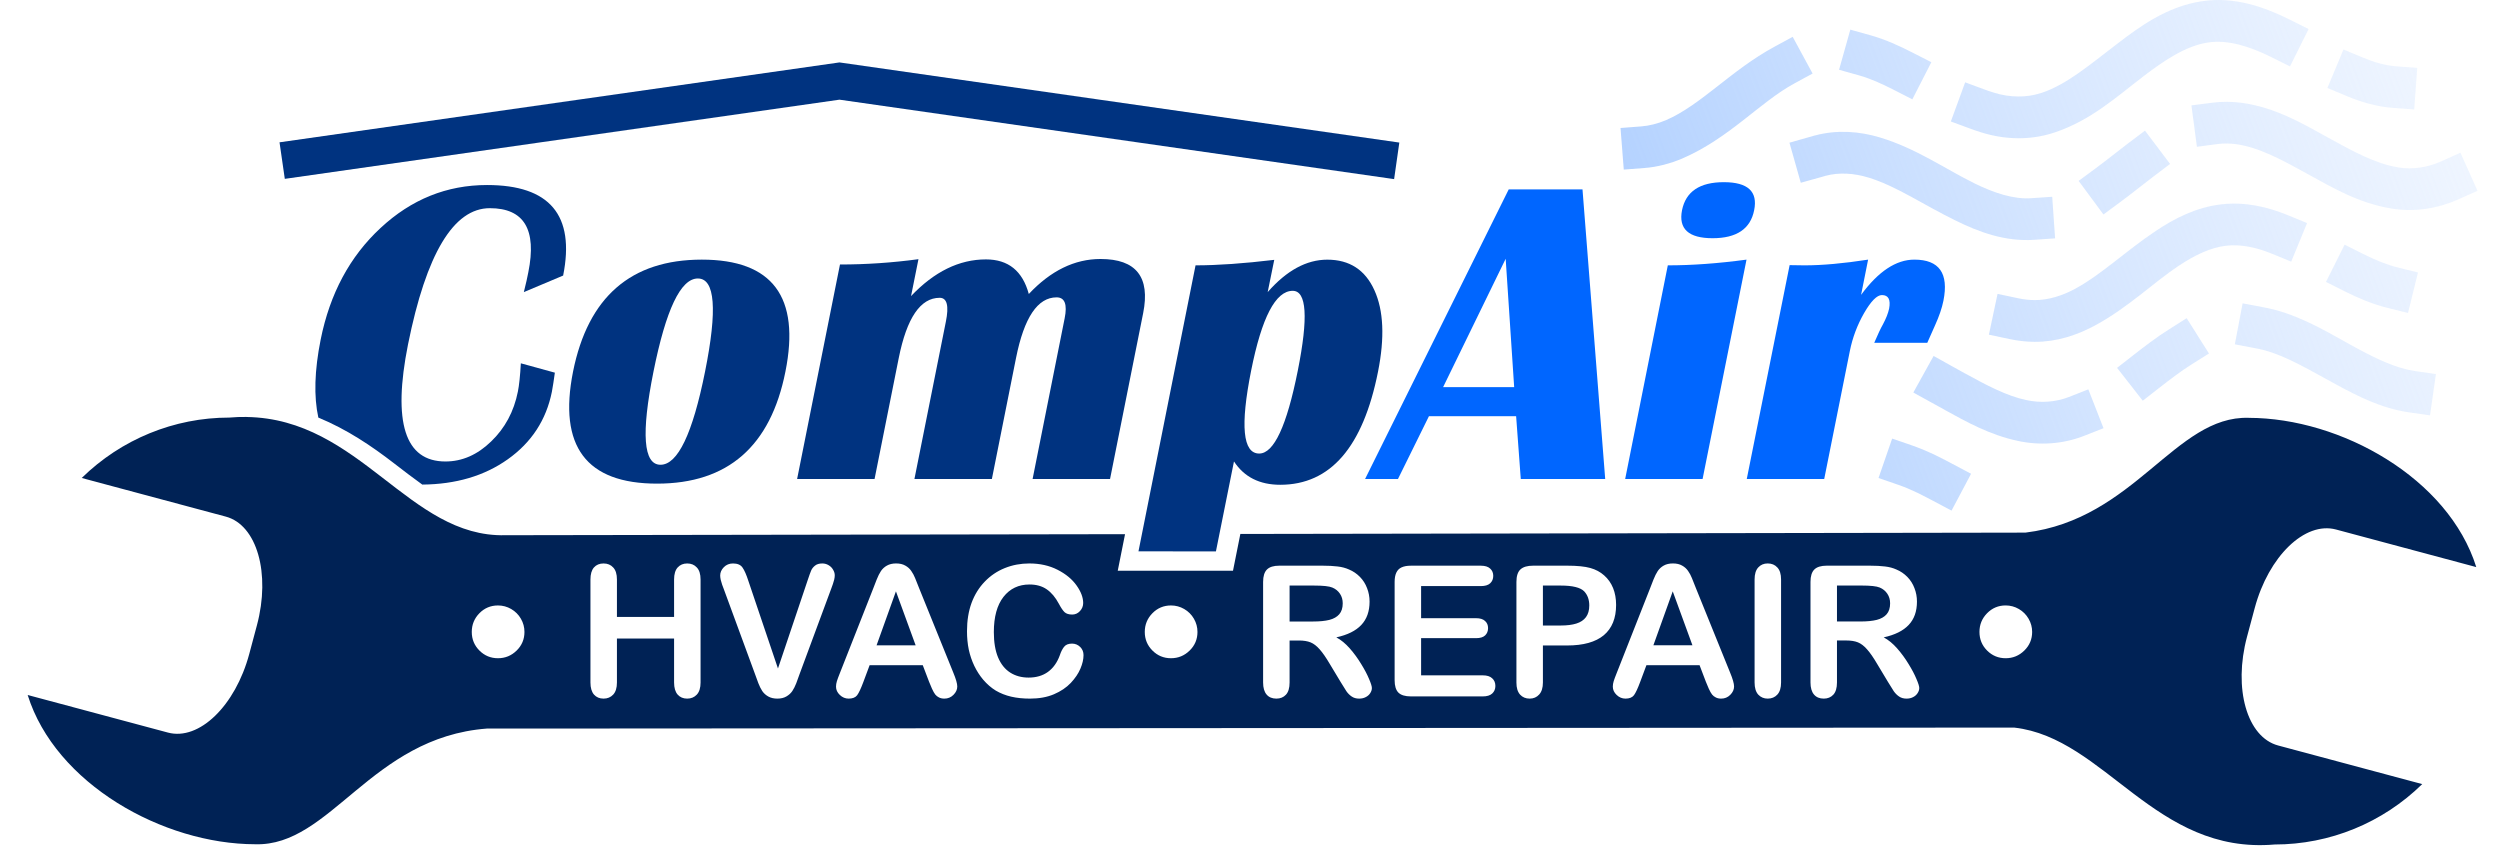 <?xml version="1.0" encoding="UTF-8" standalone="no"?>
<svg
   xmlns:dc="http://purl.org/dc/elements/1.1/"
   xmlns:cc="http://creativecommons.org/ns#"
   xmlns:rdf="http://www.w3.org/1999/02/22-rdf-syntax-ns#"
   xmlns:svg="http://www.w3.org/2000/svg"
   xmlns="http://www.w3.org/2000/svg"
   xmlns:xlink="http://www.w3.org/1999/xlink"
   xmlns:sodipodi="http://sodipodi.sourceforge.net/DTD/sodipodi-0.dtd"
   xmlns:inkscape="http://www.inkscape.org/namespaces/inkscape"
   width="67.722mm"
   height="23.357mm"
   viewBox="0 0 67.722 23.357"
   version="1.1"
   id="svg1112"
   inkscape:version="1.0.1 (3bc2e813f5, 2020-09-07)"
   sodipodi:docname="logo.svg">
  <defs
     id="defs1106">
    <linearGradient
       inkscape:collect="always"
       xlink:href="#linearGradient1524"
       id="linearGradient1534"
       gradientUnits="userSpaceOnUse"
       x1="57.503"
       y1="170.792"
       x2="90.046"
       y2="158.546"
       gradientTransform="translate(53.852,-29.644)" />
    <linearGradient
       inkscape:collect="always"
       id="linearGradient1524">
      <stop
         style="stop-color:#aaccff;stop-opacity:1"
         offset="0"
         id="stop1520" />
      <stop
         style="stop-color:#d5e5ff;stop-opacity:0"
         offset="1"
         id="stop1522" />
    </linearGradient>
    <linearGradient
       inkscape:collect="always"
       xlink:href="#linearGradient1524"
       id="linearGradient1797"
       gradientUnits="userSpaceOnUse"
       x1="57.503"
       y1="170.792"
       x2="90.046"
       y2="158.546"
       gradientTransform="translate(53.852,-29.644)" />
    <linearGradient
       inkscape:collect="always"
       xlink:href="#linearGradient1524"
       id="linearGradient1799"
       gradientUnits="userSpaceOnUse"
       x1="57.503"
       y1="170.792"
       x2="90.046"
       y2="158.546"
       gradientTransform="translate(53.852,-29.644)" />
    <linearGradient
       inkscape:collect="always"
       xlink:href="#linearGradient1524"
       id="linearGradient1801"
       gradientUnits="userSpaceOnUse"
       x1="57.503"
       y1="170.792"
       x2="90.046"
       y2="158.546"
       gradientTransform="translate(53.852,-29.644)" />
    <linearGradient
       inkscape:collect="always"
       xlink:href="#linearGradient1524"
       id="linearGradient1803"
       gradientUnits="userSpaceOnUse"
       x1="57.503"
       y1="170.792"
       x2="90.046"
       y2="158.546"
       gradientTransform="translate(53.852,-29.644)" />
  </defs>
  <sodipodi:namedview
     id="base"
     pagecolor="#ffffff"
     bordercolor="#666666"
     borderopacity="1.0"
     inkscape:pageopacity="0.0"
     inkscape:pageshadow="2"
     inkscape:zoom="2"
     inkscape:cx="8.6490455"
     inkscape:cy="40.43856"
     inkscape:document-units="mm"
     inkscape:current-layer="layer1"
     inkscape:document-rotation="0"
     showgrid="false"
     fit-margin-top="0"
     fit-margin-left="0"
     fit-margin-right="0"
     fit-margin-bottom="0"
     inkscape:window-width="1920"
     inkscape:window-height="1017"
     inkscape:window-x="1072"
     inkscape:window-y="224"
     inkscape:window-maximized="1"
     showguides="true"
     inkscape:guide-bbox="true"
     inkscape:snap-bbox="true"
     inkscape:snap-intersection-paths="true"
     inkscape:object-paths="true"
     inkscape:snap-smooth-nodes="true"
     inkscape:bbox-paths="true"
     inkscape:bbox-nodes="true"
     inkscape:snap-bbox-edge-midpoints="true"
     inkscape:snap-bbox-midpoints="true" />
  <g
     inkscape:label="Layer 1"
     inkscape:groupmode="layer"
     id="layer1"
     transform="translate(-67.342,-128.172)">
    <path
       id="path1078"
       style="font-style:normal;font-variant:normal;font-weight:normal;font-stretch:normal;font-size:11.77px;line-height:1.25;font-family:'Britannic Bold';-inkscape-font-specification:'Britannic Bold, ';text-align:center;letter-spacing:0px;word-spacing:0px;text-anchor:middle;fill:#003380;fill-opacity:1;stroke:none;stroke-width:3.78;stroke-miterlimit:4;stroke-dasharray:none;stroke-opacity:1;paint-order:markers stroke fill"
       d="M 49.789 18.914 C 45.676 18.914 42.049 20.376 38.906 23.301 C 35.764 26.211 33.723 30.013 32.781 34.705 C 32.145 37.875 32.07 40.532 32.541 42.686 C 35.477 43.892 38.009 45.609 40.244 47.334 C 41.254 48.114 42.22 48.857 43.168 49.535 C 46.594 49.506 49.506 48.651 51.896 46.957 C 54.329 45.234 55.835 42.931 56.414 40.049 C 56.515 39.499 56.617 38.847 56.719 38.094 L 53.242 37.139 C 53.17 38.413 53.07 39.376 52.939 40.027 C 52.534 42.069 51.62 43.77 50.201 45.131 C 48.797 46.492 47.24 47.174 45.531 47.174 C 41.39 47.174 40.116 43.184 41.709 35.205 C 43.577 25.923 46.365 21.281 50.072 21.281 C 53.577 21.281 54.887 23.469 54.004 27.842 C 53.917 28.32 53.764 28.992 53.547 29.861 L 57.566 28.168 C 58.797 21.999 56.204 18.914 49.789 18.914 z "
       transform="matrix(0.265,0,0,0.265,67.342,128.172)" />
    <path
       style="color:#000000;font-style:normal;font-variant:normal;font-weight:normal;font-stretch:normal;font-size:medium;line-height:normal;font-family:sans-serif;font-variant-ligatures:normal;font-variant-position:normal;font-variant-caps:normal;font-variant-numeric:normal;font-variant-alternates:normal;font-variant-east-asian:normal;font-feature-settings:normal;font-variation-settings:normal;text-indent:0;text-align:start;text-decoration:none;text-decoration-line:none;text-decoration-style:solid;text-decoration-color:#000000;letter-spacing:normal;word-spacing:normal;text-transform:none;writing-mode:lr-tb;direction:ltr;text-orientation:mixed;dominant-baseline:auto;baseline-shift:baseline;text-anchor:start;white-space:normal;shape-padding:0;shape-margin:0;inline-size:0;clip-rule:nonzero;display:inline;overflow:visible;visibility:visible;isolation:auto;mix-blend-mode:normal;color-interpolation:sRGB;color-interpolation-filters:linearRGB;solid-color:#000000;solid-opacity:1;vector-effect:none;fill:url(#linearGradient1797);fill-opacity:1;fill-rule:nonzero;stroke:none;stroke-width:1.13;stroke-linecap:square;stroke-linejoin:miter;stroke-miterlimit:4;stroke-dasharray:9.04, 2.26, 1.13, 2.26;stroke-dashoffset:9.04;stroke-opacity:1;color-rendering:auto;image-rendering:auto;shape-rendering:auto;text-rendering:auto;enable-background:accumulate;stop-color:#000000;stop-opacity:1;opacity:1"
       d="M 126.979 128.207 C 126.033 128.352 125.301 128.894 124.684 129.367 C 123.966 129.912 123.337 130.459 122.643 130.689 L 122.641 130.689 L 122.639 130.689 C 122.244 130.823 121.786 130.816 121.361 130.684 L 121.209 130.635 L 121.105 130.598 L 120.576 130.402 L 120.188 131.463 L 120.717 131.658 L 120.842 131.703 L 121.023 131.762 L 121.025 131.762 C 121.652 131.957 122.346 131.981 123 131.76 C 123.986 131.433 124.702 130.774 125.369 130.268 L 125.369 130.266 C 125.965 129.81 126.55 129.416 127.15 129.324 L 127.152 129.324 L 127.154 129.324 C 127.686 129.24 128.286 129.428 128.869 129.719 L 129.375 129.971 L 129.879 128.959 L 129.375 128.707 C 128.698 128.369 127.874 128.067 126.98 128.207 L 126.979 128.207 z M 117.465 128.975 L 117.16 130.062 L 117.705 130.215 C 118.011 130.301 118.32 130.441 118.641 130.605 L 119.145 130.863 L 119.66 129.857 L 119.156 129.6 C 118.807 129.421 118.43 129.245 118.01 129.127 L 117.465 128.975 z M 115.904 129.17 L 115.408 129.439 C 114.225 130.081 113.425 131.015 112.469 131.428 C 112.468 131.428 112.467 131.427 112.467 131.428 C 112.466 131.428 112.466 131.429 112.465 131.43 C 112.246 131.521 112.022 131.579 111.805 131.596 L 111.24 131.639 L 111.328 132.766 L 111.891 132.723 C 112.25 132.695 112.592 132.6 112.906 132.469 L 112.908 132.469 L 112.91 132.467 C 114.186 131.919 115.012 130.941 115.947 130.434 L 116.443 130.164 L 115.904 129.17 z M 130.824 129.512 L 130.389 130.555 L 130.91 130.773 C 131.294 130.934 131.718 131.062 132.176 131.096 L 132.74 131.137 L 132.822 130.01 L 132.258 129.969 C 131.963 129.947 131.655 129.86 131.346 129.73 L 130.824 129.512 z "
       id="path930" />
    <path
       style="color:#000000;font-style:normal;font-variant:normal;font-weight:normal;font-stretch:normal;font-size:medium;line-height:normal;font-family:sans-serif;font-variant-ligatures:normal;font-variant-position:normal;font-variant-caps:normal;font-variant-numeric:normal;font-variant-alternates:normal;font-variant-east-asian:normal;font-feature-settings:normal;font-variation-settings:normal;text-indent:0;text-align:start;text-decoration:none;text-decoration-line:none;text-decoration-style:solid;text-decoration-color:#000000;letter-spacing:normal;word-spacing:normal;text-transform:none;writing-mode:lr-tb;direction:ltr;text-orientation:mixed;dominant-baseline:auto;baseline-shift:baseline;text-anchor:start;white-space:normal;shape-padding:0;shape-margin:0;inline-size:0;clip-rule:nonzero;display:inline;overflow:visible;visibility:visible;isolation:auto;mix-blend-mode:normal;color-interpolation:sRGB;color-interpolation-filters:linearRGB;solid-color:#000000;solid-opacity:1;vector-effect:none;fill:url(#linearGradient1799);fill-opacity:1;fill-rule:nonzero;stroke:none;stroke-width:1.13;stroke-linecap:square;stroke-linejoin:miter;stroke-miterlimit:4;stroke-dasharray:9.04, 2.26, 1.13, 2.26;stroke-dashoffset:2.26;stroke-opacity:1;color-rendering:auto;image-rendering:auto;shape-rendering:auto;text-rendering:auto;enable-background:accumulate;stop-color:#000000;stop-opacity:1;opacity:1"
       d="M 127.266 130.955 L 126.705 131.027 L 126.854 132.148 L 127.414 132.074 C 127.571 132.054 127.736 132.055 127.904 132.076 C 128.541 132.16 129.176 132.513 129.863 132.891 C 130.512 133.248 131.236 133.677 132.119 133.82 C 132.748 133.926 133.382 133.822 133.941 133.57 L 134.455 133.34 L 133.992 132.309 L 133.477 132.541 C 133.104 132.709 132.686 132.772 132.303 132.707 L 132.301 132.707 L 132.299 132.705 C 131.684 132.605 131.07 132.265 130.408 131.9 C 129.736 131.531 128.979 131.077 128.051 130.955 L 128.049 130.955 C 127.795 130.923 127.531 130.92 127.266 130.955 z M 125.447 131.711 L 124.996 132.051 C 124.684 132.287 124.393 132.524 124.105 132.736 L 123.65 133.072 L 124.322 133.982 L 124.777 133.646 C 125.095 133.412 125.389 133.171 125.678 132.953 L 126.127 132.613 L 125.447 131.711 z M 116.502 131.842 L 116.359 131.883 L 115.816 132.037 L 116.123 133.123 L 116.668 132.971 L 116.797 132.934 C 117.153 132.838 117.559 132.861 117.945 132.979 L 117.947 132.979 C 118.714 133.211 119.45 133.725 120.328 134.152 C 120.934 134.45 121.65 134.723 122.447 134.668 L 123.012 134.629 L 122.934 133.502 L 122.369 133.541 C 121.885 133.575 121.355 133.398 120.828 133.139 L 120.826 133.137 C 120.059 132.764 119.273 132.201 118.275 131.898 C 117.721 131.729 117.106 131.681 116.506 131.842 L 116.502 131.842 z "
       id="path926" />
    <path
       style="color:#000000;font-style:normal;font-variant:normal;font-weight:normal;font-stretch:normal;font-size:medium;line-height:normal;font-family:sans-serif;font-variant-ligatures:normal;font-variant-position:normal;font-variant-caps:normal;font-variant-numeric:normal;font-variant-alternates:normal;font-variant-east-asian:normal;font-feature-settings:normal;font-variation-settings:normal;text-indent:0;text-align:start;text-decoration:none;text-decoration-line:none;text-decoration-style:solid;text-decoration-color:#000000;letter-spacing:normal;word-spacing:normal;text-transform:none;writing-mode:lr-tb;direction:ltr;text-orientation:mixed;dominant-baseline:auto;baseline-shift:baseline;text-anchor:start;white-space:normal;shape-padding:0;shape-margin:0;inline-size:0;clip-rule:nonzero;display:inline;overflow:visible;visibility:visible;isolation:auto;mix-blend-mode:normal;color-interpolation:sRGB;color-interpolation-filters:linearRGB;solid-color:#000000;solid-opacity:1;vector-effect:none;fill:url(#linearGradient1801);fill-opacity:1;fill-rule:nonzero;stroke:none;stroke-width:1.13;stroke-linecap:square;stroke-linejoin:miter;stroke-miterlimit:4;stroke-dasharray:9.04, 2.26, 1.13, 2.26;stroke-dashoffset:9.04;stroke-opacity:1;color-rendering:auto;image-rendering:auto;shape-rendering:auto;text-rendering:auto;enable-background:accumulate;stop-color:#000000;stop-opacity:1;opacity:1"
       d="M 127.52 133.707 C 126.83 133.785 126.239 134.094 125.74 134.428 C 124.916 134.977 124.264 135.614 123.545 136 C 123.193 136.189 122.817 136.303 122.465 136.301 L 122.463 136.301 L 122.461 136.301 C 122.313 136.301 122.16 136.283 122.006 136.25 L 121.453 136.133 L 121.219 137.238 L 121.77 137.355 C 121.992 137.403 122.224 137.431 122.461 137.432 C 123.054 137.435 123.605 137.251 124.08 136.996 C 124.987 136.509 125.663 135.836 126.367 135.367 L 126.369 135.367 C 126.79 135.086 127.226 134.876 127.648 134.828 L 127.65 134.828 C 128.037 134.782 128.468 134.873 128.885 135.045 L 129.408 135.26 L 129.838 134.215 L 129.314 134 C 128.78 133.78 128.167 133.632 127.521 133.707 L 127.52 133.707 z M 130.855 134.799 L 130.35 135.809 L 130.854 136.062 C 131.21 136.241 131.598 136.408 132.023 136.514 L 132.572 136.65 L 132.842 135.553 L 132.295 135.418 C 131.988 135.342 131.677 135.211 131.361 135.053 L 130.855 134.799 z "
       id="path934" />
    <path
       style="color:#000000;font-style:normal;font-variant:normal;font-weight:normal;font-stretch:normal;font-size:medium;line-height:normal;font-family:sans-serif;font-variant-ligatures:normal;font-variant-position:normal;font-variant-caps:normal;font-variant-numeric:normal;font-variant-alternates:normal;font-variant-east-asian:normal;font-feature-settings:normal;font-variation-settings:normal;text-indent:0;text-align:start;text-decoration:none;text-decoration-line:none;text-decoration-style:solid;text-decoration-color:#000000;letter-spacing:normal;word-spacing:normal;text-transform:none;writing-mode:lr-tb;direction:ltr;text-orientation:mixed;dominant-baseline:auto;baseline-shift:baseline;text-anchor:start;white-space:normal;shape-padding:0;shape-margin:0;inline-size:0;clip-rule:nonzero;display:inline;overflow:visible;visibility:visible;isolation:auto;mix-blend-mode:normal;color-interpolation:sRGB;color-interpolation-filters:linearRGB;solid-color:#000000;solid-opacity:1;vector-effect:none;fill:url(#linearGradient1803);fill-opacity:1;fill-rule:nonzero;stroke:none;stroke-width:1.13;stroke-linecap:square;stroke-linejoin:miter;stroke-miterlimit:4;stroke-dasharray:9.04, 2.26, 1.13, 2.26;stroke-dashoffset:4.52;stroke-opacity:1;color-rendering:auto;image-rendering:auto;shape-rendering:auto;text-rendering:auto;enable-background:accumulate;stop-color:#000000;stop-opacity:1;opacity:1"
       d="M 128.092 136.389 L 127.881 137.5 L 128.436 137.605 L 128.547 137.627 L 128.67 137.656 C 129.305 137.827 129.929 138.212 130.623 138.586 C 131.197 138.897 131.845 139.234 132.609 139.344 L 133.168 139.424 L 133.328 138.305 L 132.77 138.225 C 132.248 138.15 131.717 137.892 131.162 137.592 L 131.16 137.592 C 130.512 137.242 129.817 136.794 128.965 136.564 L 128.957 136.562 L 128.783 136.521 L 128.646 136.494 L 128.092 136.389 z M 126.576 136.791 L 126.098 137.094 C 125.749 137.314 125.436 137.556 125.137 137.789 L 124.691 138.137 L 125.387 139.027 L 125.832 138.68 C 126.127 138.45 126.412 138.231 126.701 138.049 L 127.18 137.748 L 126.576 136.791 z M 119.721 137.814 L 119.172 138.805 L 119.666 139.078 L 120.025 139.275 L 120.025 139.277 C 120.6 139.594 121.236 139.951 121.992 140.113 C 122.59 140.245 123.221 140.204 123.797 139.979 L 124.324 139.771 L 123.912 138.719 L 123.387 138.926 C 123.028 139.066 122.618 139.094 122.236 139.01 L 122.234 139.01 L 122.232 139.01 C 121.691 138.894 121.149 138.604 120.572 138.287 L 120.57 138.287 L 120.215 138.09 L 119.721 137.814 z "
       id="path938" />
    <path
       style="color:#000000;font-style:normal;font-variant:normal;font-weight:normal;font-stretch:normal;font-size:medium;line-height:normal;font-family:sans-serif;font-variant-ligatures:normal;font-variant-position:normal;font-variant-caps:normal;font-variant-numeric:normal;font-variant-alternates:normal;font-variant-east-asian:normal;font-feature-settings:normal;font-variation-settings:normal;text-indent:0;text-align:start;text-decoration:none;text-decoration-line:none;text-decoration-style:solid;text-decoration-color:#000000;letter-spacing:normal;word-spacing:normal;text-transform:none;writing-mode:lr-tb;direction:ltr;text-orientation:mixed;dominant-baseline:auto;baseline-shift:baseline;text-anchor:start;white-space:normal;shape-padding:0;shape-margin:0;inline-size:0;clip-rule:nonzero;display:inline;overflow:visible;visibility:visible;isolation:auto;mix-blend-mode:normal;color-interpolation:sRGB;color-interpolation-filters:linearRGB;solid-color:#000000;solid-opacity:1;vector-effect:none;fill:url(#linearGradient1534);fill-opacity:1;fill-rule:nonzero;stroke:none;stroke-width:1.13;stroke-linecap:square;stroke-linejoin:miter;stroke-miterlimit:4;stroke-dasharray:9.04, 2.26, 1.13, 2.26;stroke-dashoffset:9.266;stroke-opacity:1;color-rendering:auto;image-rendering:auto;shape-rendering:auto;text-rendering:auto;enable-background:accumulate;stop-color:#000000;stop-opacity:1;opacity:1"
       d="M 118.598 140.053 L 118.229 141.121 L 118.764 141.305 C 118.936 141.364 119.111 141.439 119.291 141.525 L 119.527 141.645 L 119.709 141.74 L 120.207 142.004 L 120.736 141.006 L 120.238 140.742 L 120.043 140.639 L 119.783 140.508 L 119.779 140.506 C 119.576 140.409 119.361 140.316 119.131 140.236 L 118.598 140.053 z "
       id="path942" />
    <path
       id="path863"
       style="color:#000000;font-style:normal;font-variant:normal;font-weight:normal;font-stretch:normal;font-size:medium;line-height:normal;font-family:sans-serif;font-variant-ligatures:normal;font-variant-position:normal;font-variant-caps:normal;font-variant-numeric:normal;font-variant-alternates:normal;font-variant-east-asian:normal;font-feature-settings:normal;font-variation-settings:normal;text-indent:0;text-align:start;text-decoration:none;text-decoration-line:none;text-decoration-style:solid;text-decoration-color:#000000;letter-spacing:normal;word-spacing:normal;text-transform:none;writing-mode:lr-tb;direction:ltr;text-orientation:mixed;dominant-baseline:auto;baseline-shift:baseline;text-anchor:start;white-space:normal;shape-padding:0;shape-margin:0;inline-size:0;clip-rule:nonzero;display:inline;overflow:visible;visibility:visible;isolation:auto;mix-blend-mode:normal;color-interpolation:sRGB;color-interpolation-filters:linearRGB;solid-color:#000000;solid-opacity:1;vector-effect:none;fill:#002255;fill-opacity:1;fill-rule:nonzero;stroke:none;stroke-width:3.78;stroke-linecap:butt;stroke-linejoin:miter;stroke-miterlimit:4;stroke-dasharray:none;stroke-dashoffset:0;stroke-opacity:1;paint-order:stroke fill markers;color-rendering:auto;image-rendering:auto;shape-rendering:auto;text-rendering:auto;enable-background:accumulate;stop-color:#000000"
       d="M 25.201 42.621 C 24.629 42.614 24.041 42.633 23.436 42.686 C 17.803 42.686 12.391 44.902 8.354 48.861 L 23.082 52.809 C 26.265 53.661 27.683 58.617 26.262 63.922 L 25.479 66.85 C 24.057 72.154 20.351 75.738 17.168 74.885 L 2.828 71.043 C 5.662 80.115 16.657 86.29 26.092 86.301 C 33.803 86.536 37.919 75.383 49.766 74.475 C 50.694 74.475 51.622 74.475 52.551 74.475 L 202.801 74.377 L 205.906 74.377 C 215.196 75.426 220.29 87.383 232.521 86.326 C 238.154 86.326 243.566 84.112 247.604 80.152 L 232.875 76.205 C 229.692 75.352 228.274 70.394 229.695 65.09 L 230.479 62.164 C 231.9 56.859 235.608 53.274 238.791 54.127 L 253.129 57.969 C 250.295 48.897 239.3 42.724 229.865 42.713 L 229.865 42.711 C 222.343 42.481 218.238 53.084 207.043 54.445 C 205.629 54.447 204.215 54.448 202.801 54.453 L 126.791 54.582 L 126.039 58.342 L 116.561 58.342 L 114.258 58.342 L 115.004 54.604 L 52.551 54.709 C 52.252 54.71 51.953 54.71 51.654 54.711 C 41.795 54.961 36.829 42.799 25.201 42.625 L 25.201 42.621 z M 91.602 57.596 C 91.978 57.596 92.292 57.671 92.541 57.816 C 92.796 57.956 92.998 58.139 93.15 58.363 C 93.308 58.588 93.44 58.83 93.543 59.092 C 93.652 59.347 93.789 59.69 93.953 60.121 L 97.443 68.744 C 97.717 69.4 97.854 69.878 97.854 70.176 C 97.854 70.486 97.724 70.77 97.463 71.031 C 97.208 71.286 96.898 71.414 96.533 71.414 C 96.321 71.414 96.138 71.374 95.986 71.295 C 95.834 71.222 95.707 71.122 95.604 70.994 C 95.5 70.86 95.387 70.66 95.266 70.393 C 95.15 70.119 95.05 69.88 94.965 69.674 L 94.326 67.996 L 88.895 67.996 L 88.256 69.711 C 88.007 70.379 87.795 70.831 87.619 71.068 C 87.443 71.299 87.153 71.414 86.752 71.414 C 86.412 71.414 86.111 71.29 85.85 71.041 C 85.588 70.792 85.459 70.509 85.459 70.193 C 85.459 70.011 85.488 69.823 85.549 69.629 C 85.61 69.434 85.71 69.163 85.85 68.816 L 89.268 60.141 C 89.365 59.891 89.482 59.592 89.615 59.246 C 89.755 58.894 89.901 58.602 90.053 58.371 C 90.211 58.14 90.413 57.956 90.662 57.816 C 90.917 57.671 91.231 57.596 91.602 57.596 z M 171.008 57.596 C 171.385 57.596 171.698 57.669 171.947 57.814 C 172.202 57.954 172.405 58.137 172.557 58.361 C 172.715 58.586 172.846 58.828 172.949 59.09 C 173.059 59.345 173.195 59.69 173.359 60.121 L 176.85 68.742 C 177.123 69.398 177.26 69.876 177.26 70.174 C 177.26 70.484 177.13 70.77 176.869 71.031 C 176.614 71.286 176.304 71.414 175.939 71.414 C 175.727 71.414 175.544 71.374 175.393 71.295 C 175.241 71.222 175.113 71.122 175.01 70.994 C 174.906 70.86 174.793 70.66 174.672 70.393 C 174.557 70.12 174.456 69.88 174.371 69.674 L 173.732 67.996 L 168.301 67.996 L 167.662 69.709 C 167.413 70.377 167.202 70.831 167.025 71.068 C 166.849 71.299 166.559 71.414 166.158 71.414 C 165.818 71.414 165.517 71.288 165.256 71.039 C 164.995 70.79 164.865 70.507 164.865 70.191 C 164.865 70.009 164.894 69.821 164.955 69.627 C 165.016 69.432 165.116 69.163 165.256 68.816 L 168.674 60.139 C 168.771 59.889 168.888 59.592 169.021 59.246 C 169.161 58.894 169.307 58.602 169.459 58.371 C 169.617 58.14 169.819 57.954 170.068 57.814 C 170.324 57.669 170.637 57.596 171.008 57.596 z M 180.697 57.596 C 181.104 57.596 181.432 57.732 181.682 58.006 C 181.937 58.273 182.064 58.683 182.064 59.236 L 182.064 69.764 C 182.064 70.317 181.937 70.73 181.682 71.004 C 181.432 71.277 181.104 71.414 180.697 71.414 C 180.308 71.414 179.986 71.277 179.73 71.004 C 179.481 70.724 179.357 70.311 179.357 69.764 L 179.357 59.236 C 179.357 58.689 179.481 58.279 179.73 58.006 C 179.98 57.732 180.302 57.596 180.697 57.596 z M 61.697 57.598 C 62.104 57.598 62.433 57.734 62.682 58.008 C 62.937 58.275 63.064 58.685 63.064 59.238 L 63.064 63.066 L 68.906 63.066 L 68.906 59.238 C 68.906 58.691 69.028 58.281 69.271 58.008 C 69.521 57.734 69.845 57.598 70.246 57.598 C 70.653 57.598 70.981 57.734 71.23 58.008 C 71.486 58.275 71.613 58.685 71.613 59.238 L 71.613 69.766 C 71.613 70.319 71.486 70.73 71.23 71.004 C 70.975 71.277 70.647 71.414 70.246 71.414 C 69.839 71.414 69.515 71.277 69.271 71.004 C 69.028 70.724 68.906 70.312 68.906 69.766 L 68.906 65.271 L 63.064 65.271 L 63.064 69.766 C 63.064 70.319 62.937 70.73 62.682 71.004 C 62.426 71.277 62.098 71.414 61.697 71.414 C 61.29 71.414 60.964 71.277 60.721 71.004 C 60.478 70.724 60.357 70.312 60.357 69.766 L 60.357 59.238 C 60.357 58.691 60.476 58.281 60.713 58.008 C 60.956 57.734 61.284 57.598 61.697 57.598 z M 74.932 57.598 C 75.393 57.598 75.718 57.74 75.906 58.025 C 76.101 58.305 76.298 58.755 76.498 59.375 L 79.525 68.334 L 82.561 59.311 C 82.719 58.837 82.837 58.508 82.916 58.326 C 82.995 58.138 83.124 57.97 83.307 57.824 C 83.489 57.672 83.739 57.598 84.055 57.598 C 84.286 57.598 84.499 57.654 84.693 57.77 C 84.894 57.885 85.049 58.04 85.158 58.234 C 85.274 58.423 85.33 58.614 85.33 58.809 C 85.33 58.942 85.312 59.088 85.275 59.246 C 85.239 59.398 85.193 59.551 85.139 59.703 C 85.084 59.849 85.029 60 84.975 60.158 L 81.74 68.891 C 81.625 69.225 81.508 69.544 81.393 69.848 C 81.277 70.145 81.144 70.41 80.992 70.641 C 80.84 70.865 80.636 71.049 80.381 71.195 C 80.132 71.341 79.826 71.414 79.461 71.414 C 79.096 71.414 78.786 71.341 78.531 71.195 C 78.282 71.055 78.078 70.871 77.92 70.641 C 77.768 70.404 77.635 70.136 77.52 69.838 C 77.404 69.54 77.289 69.225 77.174 68.891 L 73.992 60.23 C 73.938 60.072 73.879 59.918 73.818 59.766 C 73.764 59.614 73.716 59.45 73.674 59.273 C 73.637 59.097 73.619 58.95 73.619 58.828 C 73.619 58.518 73.743 58.236 73.992 57.98 C 74.241 57.725 74.555 57.598 74.932 57.598 z M 105.219 57.598 C 106.3 57.598 107.263 57.813 108.107 58.244 C 108.952 58.676 109.599 59.21 110.049 59.848 C 110.498 60.48 110.725 61.079 110.725 61.645 C 110.725 61.954 110.615 62.228 110.396 62.465 C 110.178 62.702 109.913 62.82 109.604 62.82 C 109.257 62.82 108.995 62.738 108.818 62.574 C 108.648 62.41 108.457 62.128 108.244 61.727 C 107.892 61.064 107.476 60.568 106.996 60.24 C 106.522 59.912 105.935 59.748 105.236 59.748 C 104.124 59.748 103.239 60.171 102.576 61.016 C 101.92 61.86 101.592 63.06 101.592 64.615 C 101.592 65.654 101.738 66.52 102.029 67.213 C 102.321 67.9 102.733 68.414 103.268 68.754 C 103.802 69.094 104.429 69.264 105.146 69.264 C 105.924 69.264 106.581 69.072 107.115 68.689 C 107.656 68.301 108.062 67.732 108.336 66.984 C 108.451 66.632 108.594 66.348 108.764 66.129 C 108.934 65.904 109.207 65.791 109.584 65.791 C 109.906 65.791 110.183 65.904 110.414 66.129 C 110.645 66.354 110.76 66.633 110.76 66.967 C 110.76 67.392 110.654 67.853 110.441 68.352 C 110.235 68.844 109.907 69.331 109.457 69.811 C 109.007 70.284 108.433 70.671 107.734 70.969 C 107.036 71.266 106.221 71.414 105.291 71.414 C 104.586 71.414 103.946 71.349 103.369 71.215 C 102.792 71.081 102.265 70.873 101.791 70.594 C 101.323 70.308 100.893 69.934 100.498 69.473 C 100.146 69.053 99.845 68.587 99.596 68.07 C 99.347 67.548 99.157 66.992 99.029 66.402 C 98.908 65.813 98.848 65.186 98.848 64.523 C 98.848 63.448 99.003 62.485 99.312 61.635 C 99.628 60.784 100.079 60.059 100.662 59.457 C 101.245 58.849 101.929 58.386 102.713 58.07 C 103.497 57.754 104.332 57.598 105.219 57.598 z M 130.775 57.824 L 135.178 57.824 C 135.785 57.824 136.305 57.852 136.736 57.906 C 137.168 57.955 137.558 58.059 137.904 58.217 C 138.324 58.393 138.694 58.644 139.016 58.973 C 139.338 59.301 139.58 59.684 139.744 60.121 C 139.914 60.553 140 61.012 140 61.498 C 140 62.495 139.717 63.291 139.152 63.887 C 138.593 64.482 137.742 64.903 136.6 65.152 C 137.08 65.408 137.539 65.785 137.977 66.283 C 138.414 66.781 138.802 67.314 139.143 67.879 C 139.489 68.438 139.757 68.945 139.945 69.4 C 140.14 69.85 140.236 70.16 140.236 70.33 C 140.236 70.506 140.18 70.683 140.064 70.859 C 139.955 71.029 139.802 71.162 139.607 71.26 C 139.413 71.363 139.189 71.414 138.934 71.414 C 138.63 71.414 138.375 71.341 138.168 71.195 C 137.961 71.055 137.783 70.877 137.631 70.658 C 137.485 70.439 137.284 70.117 137.029 69.691 L 135.943 67.887 C 135.554 67.224 135.206 66.721 134.896 66.375 C 134.593 66.029 134.283 65.792 133.967 65.664 C 133.651 65.537 133.252 65.473 132.771 65.473 L 131.824 65.473 L 131.824 69.766 C 131.824 70.331 131.7 70.746 131.451 71.014 C 131.202 71.281 130.876 71.414 130.475 71.414 C 130.043 71.414 129.71 71.276 129.473 70.996 C 129.236 70.717 129.117 70.306 129.117 69.766 L 129.117 59.484 C 129.117 58.901 129.248 58.478 129.51 58.217 C 129.771 57.956 130.192 57.824 130.775 57.824 z M 156.725 57.824 L 160.197 57.824 C 161.224 57.824 162.015 57.905 162.568 58.062 C 163.115 58.214 163.586 58.466 163.98 58.818 C 164.382 59.171 164.686 59.603 164.893 60.113 C 165.099 60.624 165.201 61.198 165.201 61.836 C 165.201 63.197 164.782 64.229 163.943 64.934 C 163.105 65.632 161.856 65.982 160.197 65.982 L 157.719 65.982 L 157.719 69.766 C 157.719 70.306 157.591 70.717 157.336 70.996 C 157.081 71.276 156.758 71.414 156.369 71.414 C 155.962 71.414 155.634 71.277 155.385 71.004 C 155.136 70.724 155.012 70.318 155.012 69.783 L 155.012 59.484 C 155.012 58.889 155.148 58.462 155.422 58.207 C 155.695 57.952 156.129 57.824 156.725 57.824 z M 186.73 57.824 L 191.133 57.824 C 191.74 57.824 192.26 57.852 192.691 57.906 C 193.123 57.955 193.511 58.059 193.857 58.217 C 194.277 58.393 194.649 58.644 194.971 58.973 C 195.293 59.301 195.535 59.684 195.699 60.121 C 195.869 60.553 195.955 61.012 195.955 61.498 C 195.955 62.495 195.673 63.289 195.107 63.885 C 194.548 64.48 193.697 64.903 192.555 65.152 C 193.035 65.408 193.494 65.785 193.932 66.283 C 194.369 66.781 194.757 67.312 195.098 67.877 C 195.444 68.436 195.712 68.945 195.9 69.4 C 196.095 69.85 196.191 70.16 196.191 70.33 C 196.191 70.506 196.133 70.681 196.018 70.857 C 195.908 71.028 195.757 71.162 195.562 71.26 C 195.368 71.363 195.144 71.414 194.889 71.414 C 194.585 71.414 194.33 71.341 194.123 71.195 C 193.916 71.055 193.736 70.875 193.584 70.656 C 193.438 70.438 193.238 70.117 192.982 69.691 L 191.898 67.887 C 191.51 67.224 191.16 66.719 190.85 66.373 C 190.546 66.027 190.236 65.79 189.92 65.662 C 189.604 65.535 189.207 65.471 188.727 65.471 L 187.779 65.471 L 187.779 69.764 C 187.779 70.329 187.653 70.746 187.404 71.014 C 187.155 71.281 186.831 71.414 186.43 71.414 C 185.998 71.414 185.665 71.274 185.428 70.994 C 185.191 70.715 185.072 70.304 185.072 69.764 L 185.072 59.482 C 185.072 58.899 185.202 58.478 185.463 58.217 C 185.724 57.956 186.147 57.824 186.73 57.824 z M 144.221 57.826 L 151.365 57.826 C 151.797 57.826 152.116 57.923 152.322 58.117 C 152.535 58.306 152.643 58.555 152.643 58.865 C 152.643 59.181 152.535 59.436 152.322 59.631 C 152.116 59.819 151.797 59.912 151.365 59.912 L 145.268 59.912 L 145.268 63.193 L 150.883 63.193 C 151.296 63.193 151.602 63.288 151.803 63.477 C 152.009 63.659 152.113 63.901 152.113 64.205 C 152.113 64.509 152.013 64.759 151.812 64.953 C 151.612 65.142 151.302 65.234 150.883 65.234 L 145.268 65.234 L 145.268 69.035 L 151.576 69.035 C 152.002 69.035 152.321 69.135 152.533 69.336 C 152.752 69.53 152.861 69.793 152.861 70.121 C 152.861 70.437 152.752 70.696 152.533 70.896 C 152.321 71.091 152.002 71.188 151.576 71.188 L 144.221 71.188 C 143.631 71.188 143.205 71.056 142.943 70.795 C 142.688 70.534 142.561 70.113 142.561 69.529 L 142.561 59.484 C 142.561 59.095 142.619 58.78 142.734 58.537 C 142.85 58.288 143.028 58.107 143.271 57.998 C 143.521 57.883 143.838 57.826 144.221 57.826 z M 190.275 59.855 L 190.275 59.857 L 187.779 59.857 L 187.779 63.529 L 190.203 63.529 C 190.853 63.529 191.4 63.475 191.844 63.365 C 192.287 63.25 192.625 63.058 192.855 62.791 C 193.093 62.518 193.211 62.144 193.211 61.67 C 193.211 61.299 193.116 60.975 192.928 60.695 C 192.739 60.41 192.479 60.196 192.145 60.057 C 191.829 59.923 191.205 59.855 190.275 59.855 z M 131.824 59.857 L 131.824 63.531 L 134.248 63.531 C 134.898 63.531 135.445 63.477 135.889 63.367 C 136.332 63.252 136.669 63.06 136.9 62.793 C 137.137 62.52 137.256 62.146 137.256 61.672 C 137.256 61.301 137.163 60.975 136.975 60.695 C 136.786 60.41 136.524 60.198 136.189 60.059 C 135.873 59.925 135.252 59.857 134.322 59.857 L 131.824 59.857 z M 157.719 59.857 L 157.719 63.941 L 159.541 63.941 C 160.179 63.941 160.711 63.874 161.137 63.74 C 161.568 63.607 161.896 63.388 162.121 63.084 C 162.346 62.78 162.459 62.383 162.459 61.891 C 162.459 61.301 162.286 60.82 161.939 60.449 C 161.551 60.054 160.75 59.857 159.541 59.857 L 157.719 59.857 z M 91.584 60.449 L 89.605 65.965 L 93.598 65.965 L 91.584 60.449 z M 170.99 60.449 L 169.012 65.963 L 173.004 65.963 L 170.99 60.449 z M 205.023 61.889 C 205.503 61.889 205.954 62.011 206.373 62.254 C 206.792 62.497 207.122 62.829 207.365 63.248 C 207.608 63.667 207.73 64.116 207.73 64.596 C 207.73 65.343 207.462 65.979 206.928 66.502 C 206.393 67.025 205.759 67.285 205.023 67.285 C 204.282 67.285 203.65 67.025 203.127 66.502 C 202.604 65.979 202.344 65.343 202.344 64.596 C 202.344 63.854 202.603 63.22 203.119 62.691 C 203.642 62.157 204.276 61.889 205.023 61.889 z M 50.904 61.891 C 51.384 61.891 51.835 62.011 52.254 62.254 C 52.673 62.497 53.005 62.829 53.248 63.248 C 53.491 63.667 53.611 64.118 53.611 64.598 C 53.611 65.345 53.345 65.979 52.811 66.502 C 52.276 67.025 51.64 67.285 50.904 67.285 C 50.163 67.285 49.532 67.025 49.01 66.502 C 48.487 65.979 48.225 65.345 48.225 64.598 C 48.225 63.856 48.484 63.22 49 62.691 C 49.523 62.157 50.157 61.891 50.904 61.891 z M 119.701 61.891 C 120.181 61.891 120.632 62.011 121.051 62.254 C 121.47 62.497 121.802 62.829 122.045 63.248 C 122.288 63.667 122.408 64.118 122.408 64.598 C 122.408 65.345 122.142 65.979 121.607 66.502 C 121.073 67.025 120.436 67.285 119.701 67.285 C 118.96 67.285 118.329 67.025 117.807 66.502 C 117.284 65.979 117.021 65.345 117.021 64.598 C 117.021 63.856 117.28 63.22 117.797 62.691 C 118.319 62.157 118.954 61.891 119.701 61.891 z "
       transform="matrix(0.265,0,0,0.265,67.342,128.172)" />
    <path
       d="m 86.354,135.205 q 2.874,0 2.264,3.034 -0.603,3.034 -3.477,3.034 -2.879,0 -2.276,-3.034 0.609,-3.034 3.489,-3.034 z m -0.109,0.511 q -0.695,0 -1.201,2.523 -0.506,2.523 0.19,2.523 0.701,0 1.207,-2.523 0.506,-2.523 -0.195,-2.523 z"
       style="font-style:normal;font-variant:normal;font-weight:normal;font-stretch:normal;font-size:11.77px;line-height:1.25;font-family:'Britannic Bold';-inkscape-font-specification:'Britannic Bold, ';text-align:center;letter-spacing:0px;word-spacing:0px;text-anchor:middle;fill:#003380;fill-opacity:1;stroke:none;stroke-width:1;stroke-miterlimit:4;stroke-dasharray:none;stroke-opacity:1;paint-order:markers stroke fill"
       id="path1390" />
    <path
       d="m 97.412,141.147 h -2.098 l 0.868,-4.351 q 0.115,-0.569 -0.218,-0.569 -0.77,0 -1.098,1.638 l -0.655,3.282 h -2.098 l 0.851,-4.259 q 0.132,-0.649 -0.167,-0.649 -0.782,0 -1.109,1.632 l -0.655,3.276 H 88.935 l 1.161,-5.81 q 1.063,0 2.126,-0.144 l -0.201,1 q 0.943,-0.994 2.029,-0.994 0.908,0 1.161,0.937 0.891,-0.948 1.943,-0.948 1.448,0 1.155,1.466 z"
       style="font-style:normal;font-variant:normal;font-weight:normal;font-stretch:normal;font-size:11.77px;line-height:1.25;font-family:'Britannic Bold';-inkscape-font-specification:'Britannic Bold, ';text-align:center;letter-spacing:0px;word-spacing:0px;text-anchor:middle;fill:#003380;fill-opacity:1;stroke:none;stroke-width:1;stroke-miterlimit:4;stroke-dasharray:none;stroke-opacity:1;paint-order:markers stroke fill"
       id="path1392" />
    <path
       d="m 98.182,143.107 1.546,-7.747 q 0.891,0 2.132,-0.149 l -0.178,0.874 q 0.77,-0.879 1.615,-0.879 0.902,0 1.276,0.828 0.374,0.822 0.098,2.207 -0.609,3.063 -2.649,3.063 -0.839,0 -1.253,-0.632 l -0.489,2.437 z m 4.178,-7.057 q -0.695,0 -1.126,2.161 -0.448,2.247 0.218,2.247 0.598,0 1.046,-2.247 0.431,-2.161 -0.138,-2.161 z"
       style="font-style:normal;font-variant:normal;font-weight:normal;font-stretch:normal;font-size:11.77px;line-height:1.25;font-family:'Britannic Bold';-inkscape-font-specification:'Britannic Bold, ';text-align:center;letter-spacing:0px;word-spacing:0px;text-anchor:middle;fill:#003380;fill-opacity:1;stroke:none;stroke-width:1;stroke-miterlimit:4;stroke-dasharray:none;stroke-opacity:1;paint-order:markers stroke fill"
       id="path1394" />
    <path
       d="m 110.21,133.303 0.615,7.845 h -2.287 l -0.126,-1.701 h -2.362 l -0.839,1.701 h -0.891 l 3.891,-7.845 z m -3.776,5.356 h 1.925 l -0.23,-3.477 z"
       style="font-style:normal;font-variant:normal;font-weight:normal;font-stretch:normal;font-size:11.77px;line-height:1.25;font-family:'Britannic Bold';-inkscape-font-specification:'Britannic Bold, ';text-align:center;letter-spacing:0px;word-spacing:0px;text-anchor:middle;fill:#0066ff;fill-opacity:1;stroke:none;stroke-width:1;stroke-miterlimit:4;stroke-dasharray:none;stroke-opacity:1;paint-order:markers stroke fill"
       id="path1396" />
    <path
       d="m 114.038,133.107 q 0.977,0 0.822,0.759 -0.149,0.759 -1.126,0.759 -0.977,0 -0.828,-0.759 0.155,-0.759 1.132,-0.759 z m -2.672,8.04 1.155,-5.787 q 0.983,0 2.132,-0.155 l -1.19,5.943 z"
       style="font-style:normal;font-variant:normal;font-weight:normal;font-stretch:normal;font-size:11.77px;line-height:1.25;font-family:'Britannic Bold';-inkscape-font-specification:'Britannic Bold, ';text-align:center;letter-spacing:0px;word-spacing:0px;text-anchor:middle;fill:#0066ff;fill-opacity:1;stroke:none;stroke-width:1;stroke-miterlimit:4;stroke-dasharray:none;stroke-opacity:1;paint-order:markers stroke fill"
       id="path1398" />
    <path
       d="m 119.55,137.458 h -1.437 q 0.144,-0.339 0.236,-0.5 0.126,-0.236 0.167,-0.425 0.069,-0.368 -0.195,-0.368 -0.201,0 -0.483,0.488 -0.276,0.483 -0.385,1.023 l -0.695,3.471 h -2.098 l 1.161,-5.793 0.402,0.006 q 0.724,0 1.724,-0.155 l -0.19,0.954 q 0.701,-0.954 1.443,-0.954 1.011,0 0.787,1.115 -0.058,0.293 -0.23,0.672 -0.069,0.155 -0.207,0.466 z"
       style="font-style:normal;font-variant:normal;font-weight:normal;font-stretch:normal;font-size:11.77px;line-height:1.25;font-family:'Britannic Bold';-inkscape-font-specification:'Britannic Bold, ';text-align:center;letter-spacing:0px;word-spacing:0px;text-anchor:middle;fill:#0066ff;fill-opacity:1;stroke:none;stroke-width:1;stroke-miterlimit:4;stroke-dasharray:none;stroke-opacity:1;paint-order:markers stroke fill"
       id="path1400" />
    <path
       style="color:#000000;font-style:normal;font-variant:normal;font-weight:normal;font-stretch:normal;font-size:medium;line-height:normal;font-family:sans-serif;font-variant-ligatures:normal;font-variant-position:normal;font-variant-caps:normal;font-variant-numeric:normal;font-variant-alternates:normal;font-variant-east-asian:normal;font-feature-settings:normal;font-variation-settings:normal;text-indent:0;text-align:start;text-decoration:none;text-decoration-line:none;text-decoration-style:solid;text-decoration-color:#000000;letter-spacing:normal;word-spacing:normal;text-transform:none;writing-mode:lr-tb;direction:ltr;text-orientation:mixed;dominant-baseline:auto;baseline-shift:baseline;text-anchor:start;white-space:normal;shape-padding:0;shape-margin:0;inline-size:0;clip-rule:nonzero;display:inline;overflow:visible;visibility:visible;isolation:auto;mix-blend-mode:normal;color-interpolation:sRGB;color-interpolation-filters:linearRGB;solid-color:#000000;solid-opacity:1;vector-effect:none;fill:#003380;fill-opacity:1;fill-rule:nonzero;stroke:none;stroke-width:1;stroke-linecap:butt;stroke-linejoin:miter;stroke-miterlimit:4;stroke-dasharray:none;stroke-dashoffset:0;stroke-opacity:1;color-rendering:auto;image-rendering:auto;shape-rendering:auto;text-rendering:auto;enable-background:accumulate;stop-color:#000000"
       d="m 90.082,129.863 -15.168,2.164 0.143,0.99 15.025,-2.145 15.025,2.152 0.141,-0.99 z"
       id="path987" />
    <g
       aria-label="• HVAC • REPAIR •"
       id="text1037"
       style="font-size:4.939px;line-height:1.25;font-family:'Goudy Old Style';-inkscape-font-specification:'Goudy Old Style';text-align:center;letter-spacing:0px;word-spacing:0px;text-anchor:middle;display:inline;fill:#ffffff;stroke:#002255;stroke-width:0;stroke-linecap:round;stroke-miterlimit:4;stroke-dasharray:none;stroke-opacity:1;paint-order:stroke fill markers" />
    <g
       id="g885"
       style="opacity:1" />
  </g>
</svg>
